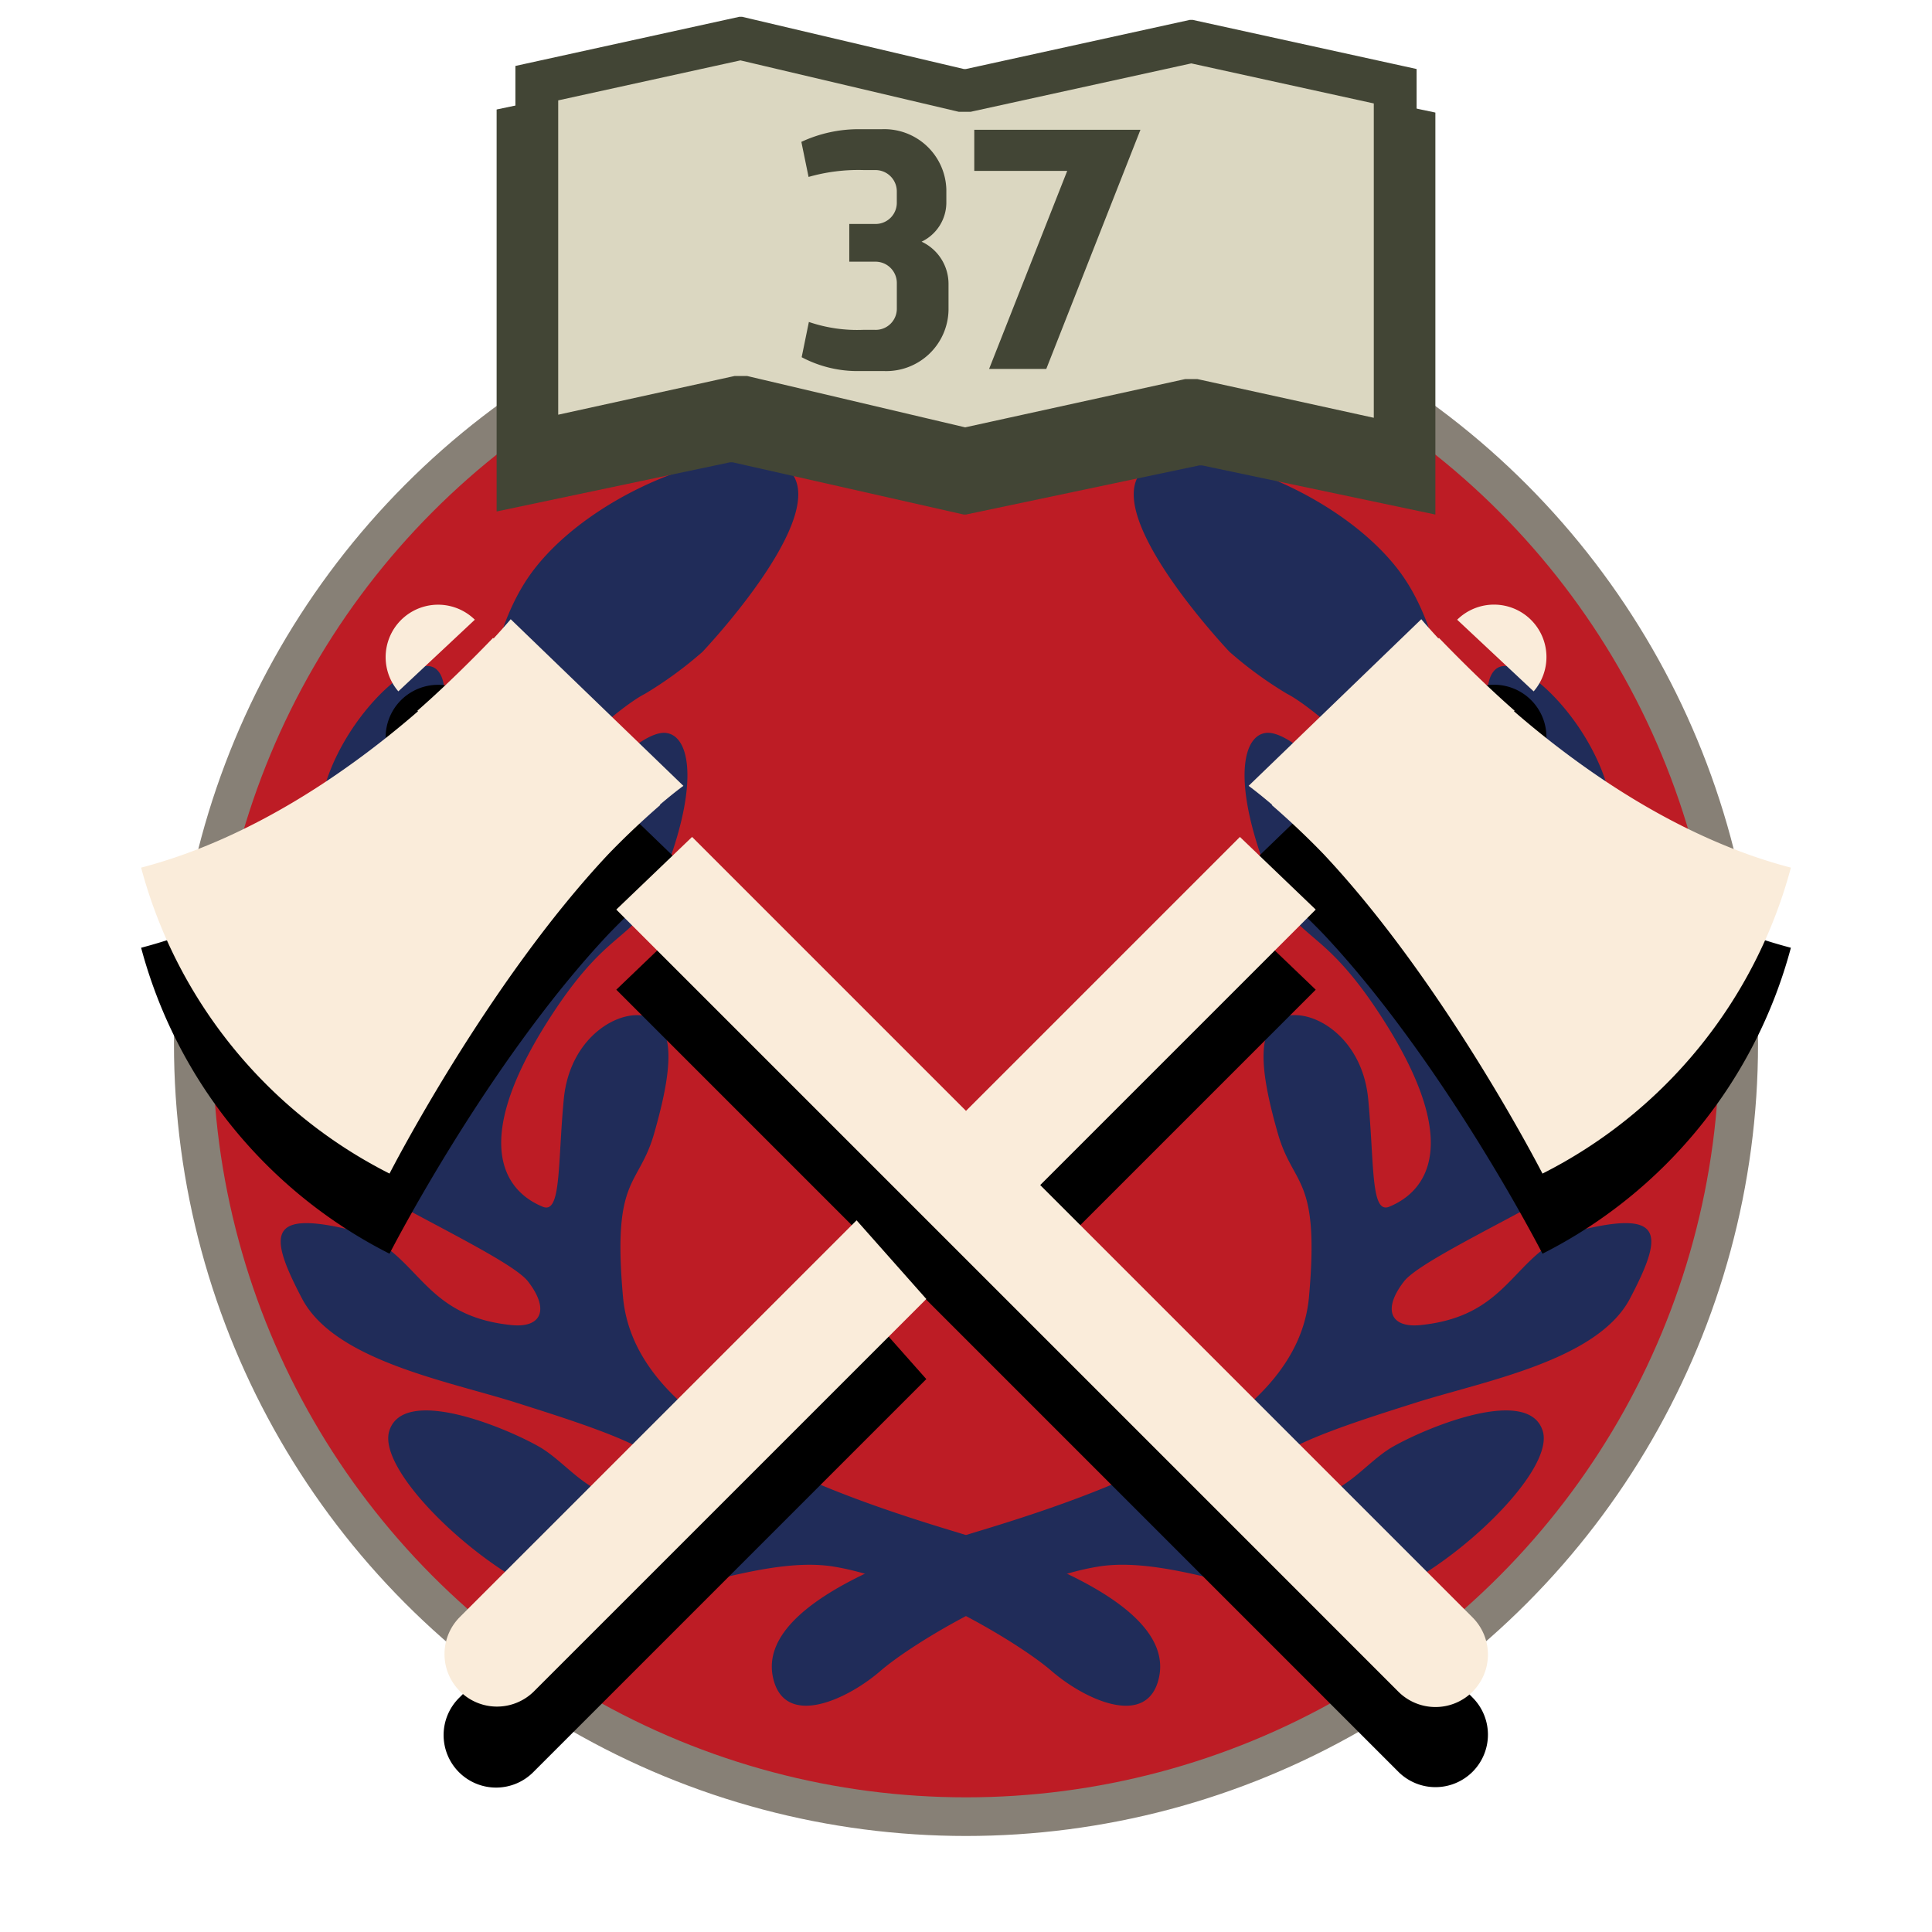 <svg xmlns="http://www.w3.org/2000/svg" width="150" height="150" viewBox="0 0 150 150">
  <defs>
    <style>
      .cls-1 {
        fill: #bd1c25;
        stroke: #878076;
        stroke-miterlimit: 10;
        stroke-width: 3px;
      }

      .cls-2 {
        fill: #202c59;
      }

      .cls-3 {
        fill: #424535;
      }

      .cls-4 {
        fill: #dbd7c1;
      }

      .cls-5 {
        fill: #faecda;
      }
    </style>
  </defs>
  <g id="Layer_2" data-name="Layer 2">
    <circle class="cls-1" cx="75" cy="81.052" r="59.993"/>
    <g>
      <path class="cls-2" d="M95.46,50.609S86.266,40.93,88.322,37.058s14.881.242,20.205,7.138c4.224,5.472,4.114,14.518,4.718,18.269s.411,7.689,3.288,7.297c3.815-.52,2.165-4.185,1.56-6.242s-4.001-9.887-1.945-11.581,9.8,6.291,9.074,13.187-8.227,17.059-9.316,18.874-.261,3.599,1.32,3.274c4.945-1.017,5.213-9.807,6.786-12.227s3.509-3.146,4.96-.484,1.573,10.042-1.573,13.55-16.696,9.195-18.39,11.373-1.057,3.631,1.28,3.393c7.474-.761,7.068-6.176,12.996-7.506s5.807.605,3.267,5.444-11.373,6.412-16.696,8.106-13.512,4.222-11.01,6.049c4.334,3.165,6.533-1.089,9.316-2.662s10.526-4.718,11.615-1.21-9.074,12.582-14.397,13.308-14.034-3.751-20.084-2.783-14.276,5.807-16.938,8.106-7.501,4.476-8.348.484,4.476-7.864,16.091-11.373,24.681-8.711,25.528-18.148-1.21-8.469-2.42-12.703-1.815-7.985.242-8.953,6.291,1.21,6.775,6.291.184,8.963,1.636,8.359,6.762-3.294-.547-14.65c-5.158-8.014-6.775-5.323-9.195-11.978s-1.573-10.042.242-10.163,6.291,3.751,8.348,10.042,2.783,9.437,4.234,8.106.363-7.501-1.815-11.736-7.501-8.59-9.195-9.437A30.554,30.554,0,0,1,95.46,50.609Z"/>
      <path class="cls-2" d="M54.54,50.609S63.734,40.93,61.678,37.058s-14.881.242-20.205,7.138c-4.224,5.472-4.114,14.518-4.718,18.269s-.411,7.689-3.288,7.297c-3.815-.52-2.165-4.185-1.56-6.242s4.001-9.887,1.945-11.581-9.8,6.291-9.074,13.187,8.227,17.059,9.316,18.874.261,3.599-1.32,3.274c-4.945-1.017-5.213-9.807-6.786-12.227s-3.509-3.146-4.96-.484-1.573,10.042,1.573,13.55,16.696,9.195,18.39,11.373,1.057,3.631-1.28,3.393c-7.474-.761-7.068-6.176-12.996-7.506s-5.807.605-3.267,5.444,11.373,6.412,16.696,8.106,13.512,4.222,11.01,6.049c-4.334,3.165-6.533-1.089-9.316-2.662s-10.526-4.718-11.615-1.21S39.295,123.684,44.619,124.41s14.034-3.751,20.084-2.783,14.276,5.807,16.938,8.106,7.501,4.476,8.348.484-4.476-7.864-16.091-11.373-24.681-8.711-25.528-18.148,1.21-8.469,2.42-12.703,1.815-7.985-.242-8.953-6.291,1.21-6.775,6.291-.184,8.963-1.636,8.359-6.762-3.294.547-14.65c5.158-8.014,6.775-5.323,9.195-11.978s1.573-10.042-.242-10.163-6.291,3.751-8.348,10.042-2.783,9.437-4.234,8.106-.363-7.501,1.815-11.736,7.501-8.59,9.195-9.437A30.554,30.554,0,0,0,54.54,50.609Z"/>
    </g>
    <polygon class="cls-3" points="74.997 39.949 93.106 36.135 93.333 36.135 111.442 39.949 111.442 8.739 93.333 4.925 93.106 4.925 74.997 8.739 74.823 8.739 56.894 4.686 56.667 4.686 38.558 8.501 38.558 39.711 56.667 35.896 56.894 35.896 74.823 39.949 74.997 39.949"/>
    <g>
      <polygon class="cls-4" points="57.812 30.854 57.221 30.854 41.678 34.265 41.678 6.457 57.5 2.985 74.637 7.021 75.177 7.021 92.491 3.222 108.322 6.695 108.322 34.503 92.779 31.092 92.202 31.092 74.924 34.884 57.812 30.854"/>
      <path class="cls-3" d="M57.487,4.688,74.068,8.593l.376.088h.914l.352-.077L92.491,4.922,106.661,8.031V32.437L93.312,29.508l-.352-.077h-.938l-.352.077L74.936,33.179,58.38,29.28l-.376-.089h-.964l-.352.077L43.339,32.198V7.793L57.487,4.688m.131-3.383h-.218L40.016,5.12V36.33l17.385-3.815h.218l17.211,4.053H74.997l17.385-3.815h.218l17.385,3.815V5.358L92.599,1.544h-.218L74.997,5.358h-.167l-17.211-4.053Z"/>
    </g>
    <g>
      <path class="cls-3" d="M68.477,10.031A4.822,4.822,0,0,1,73.474,14.707v1.001a3.373,3.373,0,0,1-1.922,3.056,3.616,3.616,0,0,1,2.091,3.258V24.082a4.835,4.835,0,0,1-4.998,4.727H66.725a9.248,9.248,0,0,1-4.484-1.076l.56-2.736a11.618,11.618,0,0,0,4.221.612h.89a1.641,1.641,0,0,0,1.718-1.661V22.006a1.66,1.66,0,0,0-1.718-1.689H65.938V17.387h1.972A1.645,1.645,0,0,0,69.628,15.708v-.815a1.658,1.658,0,0,0-1.718-1.688h-.811a14.032,14.032,0,0,0-4.322.532l-.56-2.722a10.525,10.525,0,0,1,4.508-.984Z"/>
      <path class="cls-3" d="M76.793,28.645l6.066-15.379h-7.217V10.076H88.544L81.232,28.645Z"/>
    </g>
    <g>
      <path d="M117.547,61.445l.046-.046c-2.268-1.984-4.498-4.227-5.872-5.653l-.043.043c-.862-.931-1.329-1.494-1.329-1.494L96.943,67.232c.612.456,1.221.952,1.826,1.467l-.027.027c1.079.935,2.529,2.26,4.027,3.814,9.459,10.073,16.989,24.798,16.989,24.798a37.45,37.45,0,0,0,19.286-23.755C130.352,71.314,122.743,65.945,117.547,61.445Z"/>
      <path d="M118.875,54.355a4.074,4.074,0,0,0-5.74-.02l5.938,5.563A4.072,4.072,0,0,0,118.875,54.355Z"/>
      <path d="M51.258,68.726l-.027-.027c.605-.516,1.213-1.011,1.826-1.467L39.651,54.296s-.467.562-1.329,1.494l-.043-.043c-1.374,1.425-3.604,3.668-5.872,5.653l.046.046c-5.196,4.5-12.805,9.869-21.497,12.137A37.45,37.45,0,0,0,30.243,97.337s7.53-14.725,16.989-24.798C48.729,70.985,50.18,69.66,51.258,68.726Z"/>
      <path d="M36.865,54.334a4.072,4.072,0,0,0-5.938,5.563Z"/>
      <path d="M80.762,98.23l21.39-21.39-5.885-5.64L75,92.467,53.733,71.2l-5.885,5.64,60.72,60.72a4.074,4.074,0,0,0,5.762,0h0a4.075,4.075,0,0,0,0-5.762Z"/>
      <path d="M35.67,131.797a4.075,4.075,0,1,0,5.763,5.762l30.486-30.486-5.415-6.109Z"/>
    </g>
    <g>
      <path class="cls-5" d="M117.547,55.226l.046-.046c-2.268-1.984-4.498-4.227-5.872-5.653l-.043.043c-.862-.931-1.329-1.494-1.329-1.494l-13.406,12.936c.612.456,1.221.952,1.826,1.467l-.027.027c1.079.935,2.529,2.26,4.027,3.814,9.459,10.073,16.989,24.798,16.989,24.798a37.45,37.45,0,0,0,19.286-23.755C130.352,65.095,122.743,59.725,117.547,55.226Z"/>
      <path class="cls-5" d="M118.875,48.135a4.074,4.074,0,0,0-5.74-.02l5.938,5.563A4.072,4.072,0,0,0,118.875,48.135Z"/>
      <path class="cls-5" d="M51.258,62.506l-.027-.027c.605-.516,1.213-1.011,1.826-1.467l-13.406-12.936s-.467.562-1.329,1.494l-.043-.043c-1.374,1.425-3.604,3.668-5.872,5.653l.046.046c-5.196,4.5-12.805,9.869-21.497,12.137A37.45,37.45,0,0,0,30.243,91.117s7.53-14.725,16.989-24.798C48.729,64.765,50.18,63.441,51.258,62.506Z"/>
      <path class="cls-5" d="M36.865,48.114a4.072,4.072,0,0,0-5.938,5.563Z"/>
      <path class="cls-5" d="M80.762,92.01,102.152,70.62l-5.885-5.64L75,86.248,53.733,64.98,47.848,70.62l60.72,60.72a4.074,4.074,0,0,0,5.762,0h0a4.075,4.075,0,0,0,0-5.762Z"/>
      <path class="cls-5" d="M35.67,125.578a4.075,4.075,0,0,0,5.763,5.762l30.486-30.486-5.415-6.109Z"/>
    </g>
  </g>
</svg>
